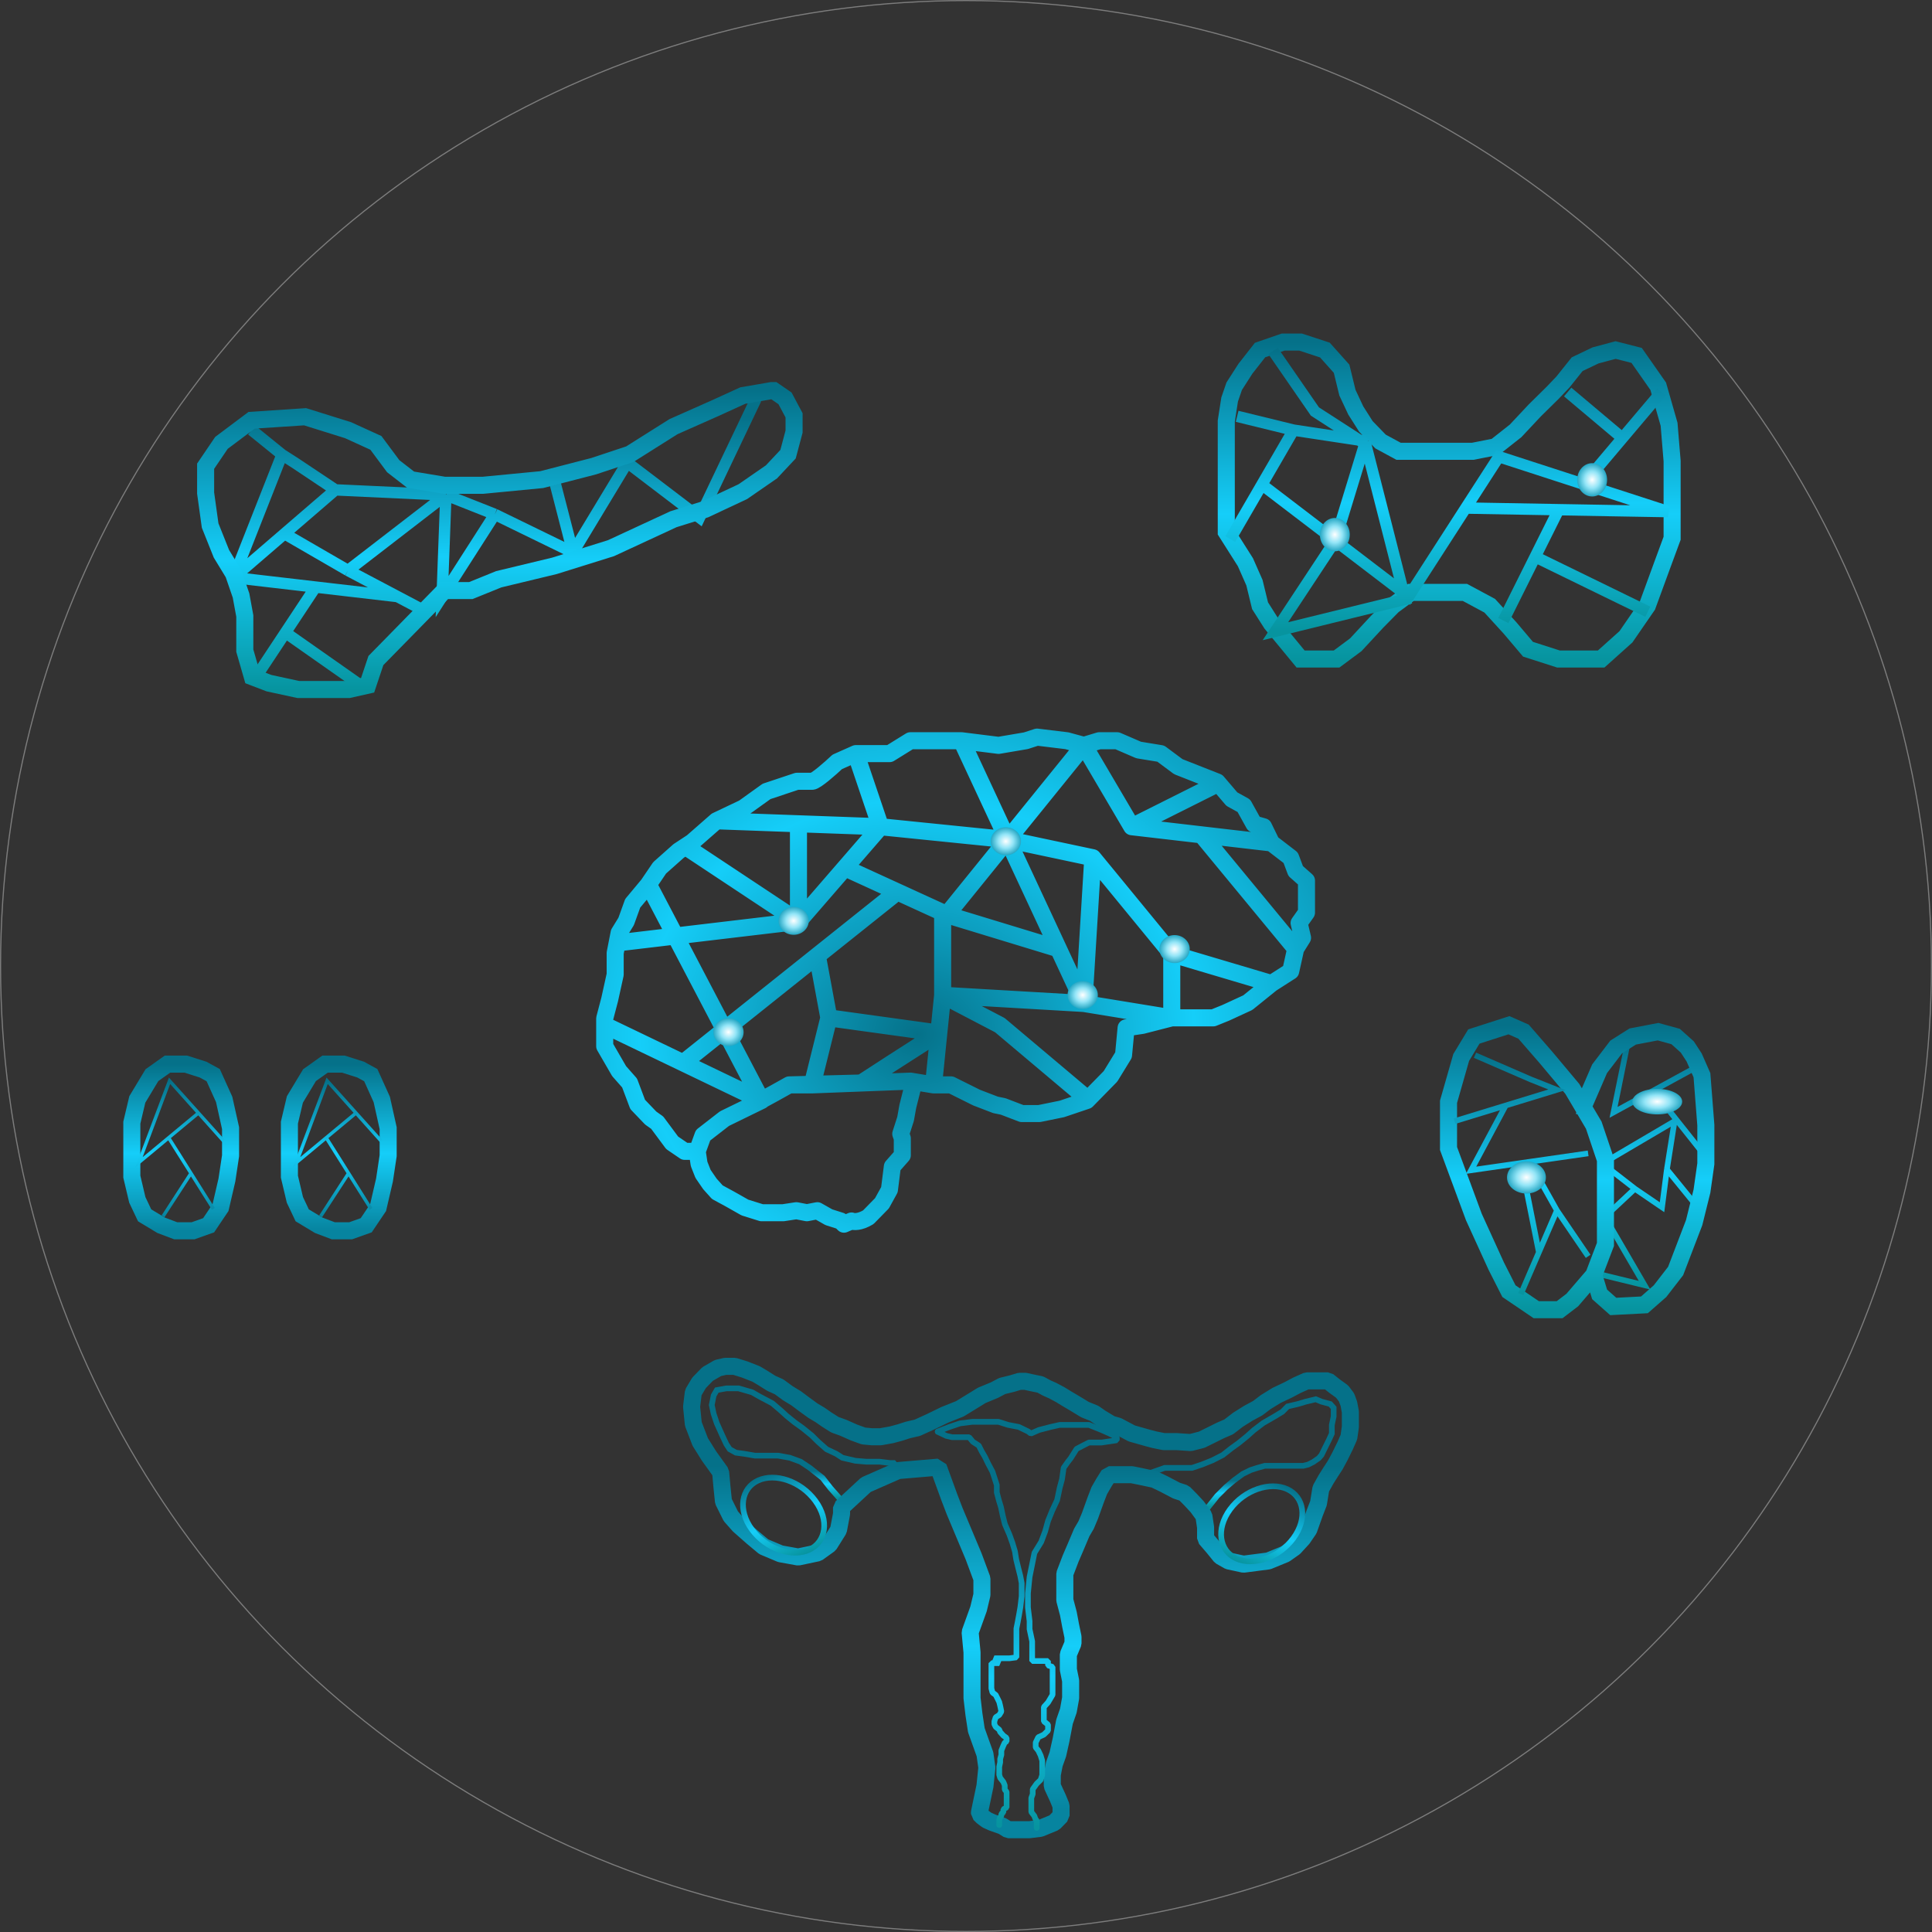<svg width="1700" height="1700" viewBox="0 0 1700 1700" fill="none" xmlns="http://www.w3.org/2000/svg">
<rect x="0" y="0" width="1700" height="1700" fill="#333333" stroke="none"/>
<path d="M196.849 1050.45L199.665 1038.31L202.883 1016.94V992.658L201.15 984.888L197.251 967.405L187.598 946.036L178.749 941.18L163.464 936.323H147.374L133.698 946.036L120.827 967.405L116 987.802V1008.2V1035.39L120.827 1055.79L127.263 1069.39L141.743 1078.13L154.614 1082.99H169.899L183.575 1078.13L194.033 1062.59L196.849 1050.45ZM196.849 1050.45L194.033 1048.31" stroke="url(#paint0_linear_143_1018)" stroke-width="15"/>
<path d="M335.51 1050.45L338.326 1038.31L341.544 1016.94V992.658L339.811 984.888L335.912 967.405L326.259 946.036L317.41 941.18L302.125 936.323H286.035L272.359 946.036L259.488 967.405L254.661 987.802V1008.2V1035.39L259.488 1055.79L265.924 1069.39L280.404 1078.13L293.276 1082.99H308.56L322.236 1078.13L332.695 1062.59L335.51 1050.45ZM335.51 1050.45L332.695 1048.31" stroke="url(#paint1_linear_143_1018)" stroke-width="15"/>
<path d="M196.739 1004.01L174.606 979.326M174.606 979.326L149.194 950.989L122.143 1022.94L148.375 1001.13M174.606 979.326L148.375 1001.13M148.375 1001.13L168.048 1032.39M187.722 1063.65L168.048 1032.39M168.048 1032.39L143.456 1070.28" stroke="url(#paint2_linear_143_1018)" stroke-width="3"/>
<path d="M335.399 1004.01L313.266 979.326M313.266 979.326L287.854 950.989L260.803 1022.94L287.034 1001.13M313.266 979.326L287.034 1001.13M287.034 1001.13L306.708 1032.39M326.382 1063.65L306.708 1032.39M306.708 1032.39L282.116 1070.28" stroke="url(#paint3_linear_143_1018)" stroke-width="3"/>
<path d="M740.622 1320.58L730.748 1309.41L723.771 1300.43L712.441 1291.51L704.428 1286.18L694.964 1282.7L684.601 1280.85H674.101H664.429L654.758 1279.21L647.573 1278.23L642.116 1275.24L639.145 1270.78L635.553 1263.11L630.717 1252.33L627.954 1244.06L626.296 1236.28L627.954 1227.95L630.717 1223.17L639.145 1221.64H649.853L661.873 1225.13L668.229 1228.77L679.558 1234.76L686.95 1241.07L692.2 1245.86L698.97 1251.35L706.293 1256.63L714.307 1263.11L720.179 1268.93L727.363 1275.24L735.791 1279.21L741.249 1282.7L752.647 1285.36L762.319 1286.18H773.925L783.182 1287.32H786.359L789.328 1290.76" stroke="url(#paint4_linear_143_1018)" stroke-width="5"/>
<path d="M1060.94 1328.89L1070.91 1316.38L1078.65 1308.65L1085.55 1302.77L1093.57 1296.9L1100.48 1293.52L1106.35 1291.62L1112.98 1289.77H1118.37H1123.69H1128.45H1133.01H1142.06H1146.83L1151.11 1288.68L1155.6 1286.4L1160.44 1283.02L1162.79 1280.3L1165.76 1274.21L1169.21 1267.3L1171.91 1261.42V1253.86L1173.5 1246.35V1238.78L1170.53 1235.41L1162.79 1233.34L1157.74 1231.22L1148.97 1233.34L1142.06 1235.41L1133.01 1237.53L1128.45 1242.16L1121.55 1246.35L1111.39 1252.22L1103.17 1258.48L1097.02 1263.98L1089.84 1269.8L1083.69 1274.21L1075.95 1280.3L1066.9 1284.93L1057.58 1288.68L1048.8 1291.62H1042.72H1034.43H1024.83L1007.85 1297.6" stroke="url(#paint5_linear_143_1018)" stroke-width="5"/>
<path d="M866.701 1571.47L861.866 1594.6V1596.07L864.56 1598.68L868.359 1601.51L873.333 1603.74L882.038 1606.79L887.15 1610H893.851H905.664L915.404 1608.8L927.701 1603.74L933.642 1597.65V1589L930.81 1582.08L925.905 1571.47V1561.68L927.701 1552.37L930.81 1543.61L933.642 1530.94L936.682 1514.99L940.067 1505.25L942.07 1494.1V1478.97L940.067 1469.07V1455.73L944.143 1446.05V1440.39L942.07 1430.43L940.067 1419.77L936.958 1408.01V1396.48V1384.78L942.07 1371.39L946.215 1361.76L951.88 1348.37L955.679 1341.9L959.064 1333.85L964.176 1319.64L967.285 1311.59L971.361 1304.52L975.713 1297.61H981.101H989.875H995.885L1002.93 1299.02L1015.71 1301.74L1024 1305.71L1035.19 1311.59L1041.96 1313.82L1047.7 1319.64L1053.5 1325.9L1059.3 1333.85L1060.82 1343.97V1353.71L1067.73 1361.76L1073.95 1369.43L1081.13 1373.51L1094.19 1376.34L1116.02 1373.51L1130.87 1367.42L1138.89 1361.76L1146.28 1353.71L1151.67 1345.82L1156.85 1331.23L1160.16 1322.75L1162.24 1309.9L1166.79 1301.74L1170.59 1295.7L1174.95 1289.01L1179.09 1281.34L1183.65 1272.03L1186.9 1264.63L1188.21 1255.54V1242.32L1186.9 1235.25L1184.89 1229.7L1180.96 1224.47L1174.32 1219.68L1168.52 1215.06H1161.13H1149.8L1141.17 1218.92L1133.5 1223L1123.27 1227.85L1113.81 1233.67L1106.62 1239.11L1098.26 1243.63L1089.35 1249.23L1081.13 1255.54L1073.95 1258.64L1065.93 1262.62L1057.44 1266.81L1047.7 1269.31L1035.19 1268.49H1024L1015.71 1266.81L1010.12 1265.34L995.885 1261.31L983.658 1254.84L977.716 1253.15L968.459 1247.54L962.864 1243.63L954.643 1240.31L945.524 1234.76L938.685 1230.73L932.951 1227.19L926.319 1223.66L921.069 1221.32L915.473 1218.27L907.736 1216.69L902.14 1215.44H897.167L890.673 1217.4L881.83 1219.58L875.06 1223.17L863.869 1227.79L855.855 1232.74L844.664 1239.6L831.193 1244.99L818.689 1251.08L807.222 1256.31L798.863 1258.26L791.885 1260.5L784.424 1262.51L774.684 1264.25H767.43L759.831 1263.54L751.472 1260.5L742.008 1256.31L734.616 1253.64L727.639 1249.23L721.56 1244.99L715.411 1241.34L708.434 1236.28L700.489 1230.35L693.236 1225.94L685.637 1220.34L678.659 1217.18L671.06 1212.39L665.396 1209.02L655.172 1204.99L646.329 1202.27H638.246L631.753 1203.74L622.634 1209.02L615.173 1216.69L610.061 1225.23L608.541 1237.8L610.061 1252.93L616.14 1268.77L623.808 1281.06L634.101 1295.37L635.276 1308.43L636.588 1321.11L643.082 1334.17L650.198 1342.23L661.803 1352.46L672.028 1361L686.742 1367.2L702.355 1370.03L719.556 1366.39L729.78 1359.04L733.373 1353.33L737.794 1346.25L740.488 1332.1V1326.34L761.973 1306.42L790.296 1293.96L825.666 1290.97L835.2 1317.14L840.036 1329.76L856.684 1369.43L864.007 1389.13V1403.28L861.037 1415.69L853.645 1436.25L855.303 1454.05V1469.07V1494.1L856.961 1508.24L859.102 1522.39L866.701 1543.61L868.359 1555.42L866.701 1571.47Z" stroke="url(#paint6_linear_143_1018)" stroke-width="15" stroke-linecap="round" stroke-linejoin="bevel"/>
<path d="M825.153 1259.9L832.605 1263.42L837.712 1264.61H843.37H850.132H852.754L856.066 1268.63L861.241 1271.99L863.863 1277.19L866.554 1281.75L869.659 1288.15L873.316 1295.03L877.111 1306.74V1313.25L878.974 1320.3L880.768 1326.15L882.286 1333.42L884.219 1341.12L888.221 1350.33L890.843 1357.65L893.051 1365.03L894.155 1372.08L896.156 1380.26L897.812 1386.77L898.985 1393V1404.61L897.812 1414.37L896.639 1421.14L895.535 1427.11L894.362 1432.96V1458.34L888.221 1459.15H881.113H874.972L879.25 1463.44H872.35V1467.07V1472.38V1480.08V1485.67L873.316 1489.3L876.145 1491.41L877.939 1494.94L879.25 1497.65L880.078 1501.01L881.113 1506L879.25 1509.09L876.145 1511.04L874.972 1514.67V1517.17L876.145 1519.5L879.25 1521.99L880.078 1524.05L882.908 1527.2L885.737 1529.26V1532.24L884.081 1533.43L882.908 1535.93L881.113 1540.32V1544.11L880.078 1547.75V1550.73L879.25 1554.63V1558.54V1561.68L880.078 1564.39L882.908 1568.02L884.081 1570.9V1574.69L885.737 1576.75V1581.2V1586.78V1590.42L882.908 1591.99V1594.7L881.113 1595.89V1597.84L880.078 1599.04L879.25 1601.21V1605.92" stroke="url(#paint7_linear_143_1018)" stroke-width="5" stroke-linecap="round" stroke-linejoin="bevel"/>
<path d="M825.113 1259.62L835.407 1255.6L844.802 1252.44L855.648 1251.08H866.839H878.514L887.08 1253.8L896.475 1255.6L904.765 1259.62L907.045 1261.42L914.229 1258.26L924.454 1255.6L932.467 1253.8H942.208H949.599H958.166L969.288 1258.26L976.403 1261.42L982.69 1264.58V1267.3L969.288 1269.31H958.166L953.33 1271.76L947.32 1274.91L942.208 1283.02L939.583 1286.4L935.921 1291.57L934.47 1301.69L932.467 1309.09L930.187 1319.92L925.904 1329.11L922.174 1338.31L919.618 1347.56L916.164 1356.75L910.223 1366.44L908.219 1376.34L905.939 1387.61L904.489 1401.97V1414.32L905.939 1426.46V1433.48L908.219 1444.25V1461.56H915.335H922.174V1465.39L926.181 1466.73V1475.05V1486.53V1491.27L922.174 1498.01L918.512 1502.04V1506.99V1510.8V1514.61L922.174 1517.55V1522.72L918.512 1526.31L913.608 1528.6L911.328 1533.27V1537.57L913.608 1540.35L915.68 1544.7L917.062 1549.27V1553.19V1557.87V1561.9L915.68 1566.14L912.226 1569.46L908.703 1574.41V1578.66L907.459 1582.08V1588.67V1591.82V1594.38L910.154 1597.92L911.121 1600.64L912.226 1601.95V1608.42" stroke="url(#paint8_linear_143_1018)" stroke-width="5" stroke-linecap="round" stroke-linejoin="bevel"/>
<path d="M717.372 1320.53C730.02 1337.79 726.874 1356.92 711.878 1363.74C696.881 1370.56 674.266 1363.14 661.618 1345.88C648.97 1328.63 652.117 1309.49 667.113 1302.67C682.109 1295.85 704.725 1303.27 717.372 1320.53Z" stroke="url(#paint9_linear_143_1018)" stroke-width="5"/>
<path d="M1138.08 1353.5C1125.44 1370.76 1102.82 1378.18 1087.83 1371.36C1072.83 1364.54 1069.68 1345.4 1082.33 1328.14C1094.98 1310.89 1117.59 1303.47 1132.59 1310.29C1147.59 1317.11 1150.73 1336.24 1138.08 1353.5Z" stroke="url(#paint10_linear_143_1018)" stroke-width="5"/>
<path d="M1432.59 915.799L1419.79 978.775L1454.78 959.67M1489.76 940.565L1454.78 959.67M1454.78 959.67L1475.25 985.497M1495.73 1011.32L1475.25 985.497M1475.25 985.497L1473.46 986.55M1473.46 986.55L1412.11 1022.65V1025.48L1438.56 1046M1473.46 986.55L1466.72 1029.01M1438.56 1046L1462.45 1062.27L1466.72 1029.01M1438.56 1046L1412.11 1070.76L1447.1 1130.91L1403.58 1120.29M1466.72 1029.01L1489.76 1057.32" stroke="url(#paint11_linear_143_1018)" stroke-width="5"/>
<path d="M1402.37 1121.93L1383.5 1143.91L1372.35 1152.42H1351.77L1327.75 1136.11L1316.6 1114.13L1306.74 1092.5L1296.88 1070.87L1285.73 1040.73L1274.58 1010.6V969.472L1285.73 930.472L1296.88 912.036L1312.32 907.072L1327.75 902.108L1340.62 907.781L1350.48 919.126L1360.34 930.472L1366.88 938.272L1383.5 958.126L1392.94 974.081M1402.37 1121.93L1407.52 1138.94L1419.52 1149.58L1446.97 1148.16L1460.69 1136.11L1474.41 1118.38L1490.71 1075.83L1497.57 1048.18L1501 1024.07V990.035L1497.57 946.072L1490.71 930.472L1484.7 921.254L1474.41 912.036L1458.98 907.781L1436.68 912.036L1422.1 921.254L1407.52 940.399L1392.94 974.081M1402.37 1121.93L1405.35 1114.13L1412.66 1094.98V1055.98V1038.25V1020.53L1402.37 990.035L1392.94 974.081M1392.94 974.081L1388.65 972.881" stroke="url(#paint12_linear_143_1018)" stroke-width="15"/>
<path d="M1118.66 548.617L1144.41 579.862H1176.11L1192.95 567.364L1211.78 547.055L1225.64 532.995L1241.49 521.278H1254.37H1289.04L1310.84 532.995L1328.67 552.523L1344.52 571.27L1371.27 579.862H1408.91L1430.7 560.334L1440.11 546.664L1449.53 532.995L1462.4 497.844L1471.32 473.63V439.26V422.466V405.672L1468.65 373.319L1459.1 339.881L1440.11 312.72L1421.61 307.999L1403.96 312.72L1387.79 320.441L1375.23 336.153L1366.31 345.526L1350.46 361.149L1333.62 379.114L1315.79 393.174L1295.98 397.08H1264.28H1230.6L1214.75 388.488L1201.87 375.209L1192.95 361.149L1185.63 345.526L1180.48 324.436L1165.78 307.999L1144.41 301H1129.02L1108.75 307.999L1095.87 324.436L1085.97 339.881L1081.97 351.546L1079.03 370.522V393.174V409.578V435.355V446.291V468.162L1085.97 479.098L1095.87 494.72L1103.8 512.686L1108.75 532.995L1118.66 548.617Z" stroke="url(#paint13_linear_143_1018)" stroke-width="15"/>
<path d="M1297.87 928.507L1346.8 949.741L1369.97 958.943L1324.91 972.745M1279.84 986.547L1324.91 972.745M1324.91 972.745L1294.43 1029.72L1345.94 1022.29M1397.44 1014.86L1345.94 1022.29M1345.94 1022.29L1369.97 1065.11M1397.44 1105.46L1369.97 1065.11M1369.97 1065.11L1354.09 1101.92M1338.21 1138.73L1354.09 1101.92M1354.09 1101.92L1338.21 1022.29" stroke="url(#paint14_linear_143_1018)" stroke-width="5"/>
<ellipse cx="1343.15" cy="1036.04" rx="17.113" ry="14.178" fill="url(#paint15_diamond_143_1018)"/>
<ellipse cx="1458.25" cy="969.342" rx="21.94" ry="11.244" fill="url(#paint16_diamond_143_1018)"/>
<path d="M1120.2 308.776L1157.01 362.085L1201.69 390.93M1201.69 390.93L1236.45 527.354L1122.26 555.419L1174.89 475.708M1201.69 390.93V388.094M1088.59 366.321L1138.15 378.456M1138.15 378.456L1110.34 426.4M1138.15 378.456L1201.69 388.094M1082.54 474.343L1110.34 426.4M1110.34 426.4L1174.89 475.708M1174.89 475.708L1239.43 525.015L1289.7 447.058M1174.89 475.708L1201.69 388.094M1289.7 447.058L1318.86 401.843L1393.34 426.01M1289.7 447.058L1371.49 448.49M1371.49 448.49L1467.81 450.177L1393.34 426.01M1371.49 448.49L1350.82 489.935M1322.84 546.064L1350.82 489.935M1350.82 489.935L1449.93 538.268M1393.34 426.01L1427.59 385.473M1461.85 344.935L1427.59 385.473M1427.59 385.473L1379.43 344.935" stroke="url(#paint17_linear_143_1018)" stroke-width="10"/>
<ellipse cx="1174.53" cy="470.415" rx="13.164" ry="14.666" fill="url(#paint18_diamond_143_1018)"/>
<ellipse cx="1400.95" cy="422.202" rx="13.164" ry="14.666" fill="url(#paint19_diamond_143_1018)"/>
<path d="M606.389 743.256L609.009 740.962M630.401 722.235L654.262 710.896L674.499 696.373L701.229 687.455C704.4 687.455 711.528 687.455 714.67 687.455C717.811 687.455 730.678 676.074 736.718 670.384L753.028 663.122M630.401 722.235L609.009 740.962M630.401 722.235L702.588 724.847M753.028 663.122H782.779L801.052 651.784H846.056M753.028 663.122L774.775 727.458M846.056 651.784L878.676 655.86L902.688 651.784L912.504 648.599L938.781 651.784L953.732 655.86M846.056 651.784L899.894 767.38L931.32 834.855M953.732 655.86L967.173 651.784H983.03L1001.91 659.937L1021.39 663.122L1036.79 674.588L1071.07 688.092L1083.91 703.125L1094.48 708.985L1103.39 725.038L1111.85 727.458L1118.8 741.727M953.732 655.86L833.068 804.917L931.32 834.855M953.732 655.86L995.866 727.458M1118.8 741.727L1135.71 754.722L1140.09 766.442L1149.6 774.85V793.323V803.006L1143.11 812.178L1146.13 825.173L1140.09 834.855M1118.8 741.727L1057.33 734.593M1140.09 834.855L1135.71 854.602L1118.8 865.431M1140.09 834.855L1057.33 734.593M1118.8 865.431L1097.96 882.247L1078.62 891.165L1067.6 895.624H1046H1031.05M1118.8 865.431L1031.05 839.378M609.009 740.962L603.093 744.848M613.487 1013.09H602.463L591.438 1005.57L578.3 987.861L572.561 983.784L561.084 971.808L553.986 952.953L544.773 942.507L532.088 920.594V902.058M613.487 1013.09L615.148 1024.17L618.622 1032.96L624.662 1041.75L631.156 1049.01L642.181 1055L655.47 1062.52L670.119 1067.1H689.147L700.776 1065.32L709.988 1067.1L719.2 1065.32L729.318 1071.05L739.739 1074.36L742.608 1077.17L749.253 1074.36C751.015 1075.17 756.441 1075.64 764.053 1071.05L776.048 1058.79L782.628 1046.85L785.195 1026.46L793.954 1016.53V1001.62L792.595 997.67L796.824 984.548L798.787 973.592L802.865 957.412L801.203 951.297M613.487 1013.09L618.622 998.944L637.499 984.293L659.42 973.592M801.203 951.297L821.44 954.61M801.203 951.297L757.861 952.953M821.44 954.61H836.844L859.346 965.821L875.958 972.191L882.754 973.592L899.064 979.835H914.467L934.402 975.758L956.3 968.369M821.44 954.61L826.069 909.001M956.3 968.369L977.14 947.093L988.618 928.366L990.883 904.415L1005.23 902.249L1031.05 895.624M956.3 968.369L955.48 965.821L879.809 902.058L829.444 875.75M1031.05 895.624V839.378M1031.05 895.624L953.732 882.976M774.775 727.458L702.588 724.847M774.775 727.458L743.428 763.639M774.775 727.458L886.586 738.806L961.585 754.722M702.588 724.847V810.777M702.588 810.777L743.428 763.639M702.588 810.777L603.093 744.848M702.588 810.777L543.037 829.695M743.428 763.639L829.444 803.006V839.378V875.75M829.444 875.75L953.732 882.976M829.444 875.75L826.069 909.001M1031.05 839.378L961.585 754.722M961.585 754.722L953.732 882.976M953.732 882.976L931.32 834.855M995.866 727.458L1067.6 691.532M995.866 727.458L1057.33 734.593M603.093 744.848L597.177 748.734L580.414 763.639L570.296 778.545L556.704 794.852L550.965 810.777L544.773 820.841L543.037 829.695M543.037 829.695L541.3 838.55V857.532L536.467 879.445L532.088 896.134V902.058M572.561 782.112L670.119 968.369M670.119 968.369L601.103 935.213M670.119 968.369L659.42 973.592M532.088 902.058L601.103 935.213M601.103 935.213L719.2 840.92M785.195 788.227L752.198 814.574L719.2 840.92M719.2 840.92L729.318 895.624M729.318 895.624L784.374 903.236L826.069 909.001M729.318 895.624L714.67 954.61M826.069 909.001L785.195 935.213L757.861 952.953M714.67 954.61L757.861 952.953M714.67 954.61H694.433M757.861 952.953L694.433 954.61M694.433 954.61C674.982 965.617 662.986 971.851 659.42 973.592" stroke="url(#paint20_radial_143_1018)" stroke-width="15" stroke-linecap="round" stroke-linejoin="round"/>
<ellipse cx="885.052" cy="740.246" rx="13.332" ry="12.328" fill="url(#paint21_diamond_143_1018)"/>
<ellipse cx="698.329" cy="810.232" rx="13.332" ry="12.328" fill="url(#paint22_diamond_143_1018)"/>
<ellipse cx="952.687" cy="875.551" rx="13.332" ry="12.328" fill="url(#paint23_diamond_143_1018)"/>
<ellipse cx="640.987" cy="908.213" rx="13.332" ry="12.328" fill="url(#paint24_diamond_143_1018)"/>
<ellipse cx="1033.55" cy="835.116" rx="13.332" ry="12.328" fill="url(#paint25_diamond_143_1018)"/>
<path d="M221.452 378.429L248.153 400.038M295.096 431.04L259.454 407.248L248.153 400.038M295.096 431.04L250.326 469.612M295.096 431.04L392.336 435.546M205.556 508.184L248.153 400.038M205.556 508.184L250.326 469.612M205.556 508.184L277.654 516.565M250.326 469.612L306.232 501.976M374.453 537.984L349.752 524.947M306.232 501.976L349.752 524.947M306.232 501.976L392.336 435.546M349.752 524.947L277.654 516.565M277.654 516.565L251.14 556.609M222.777 599.447L251.14 556.609M251.14 556.609L322.79 606.897M392.336 435.546L435.388 452.579M392.336 435.546L389.024 524.947L435.388 452.579M504.154 486.076L551.961 406.988L615.545 455.413L665.221 351.112M504.154 486.076L435.388 452.579M504.154 486.076L488.716 426.199" stroke="url(#paint26_linear_143_1018)" stroke-width="10"/>
<path d="M391.096 519.656L346.013 565.669L330.765 581.214L324.097 601.111L323.472 602.976L306.898 606.707H262.478L236.622 601.111L222.037 595.515L215.407 572.509V542.041L212.092 524.009L205.462 504.733L194.855 487.323L184.91 462.451L180.932 433.849V410.22L194.855 389.701L221.374 369.804L268.445 366.695L287.34 372.602L306.235 378.509L330.765 389.701L346.013 410.22L361.262 422.034L387.707 426.444L391.096 427.009H424.908L476.62 422.034L522.365 410.22L554.188 399.65L592.641 375.4L629.104 359.233L653.635 348.041L668.22 345.554L678.828 343.688H680.817L690.761 350.528L698.717 365.451V379.753L693.413 399.65L678.828 415.195L653.635 432.605L620.486 448.15L592.641 456.855L537.614 482.348L487.89 497.893L438.83 509.707L414.3 519.656H391.096ZM391.096 519.656L387.707 523.115" stroke="url(#paint27_linear_143_1018)" stroke-width="15"/>
<circle cx="850" cy="850" r="849.5" stroke="white" stroke-opacity="0.36"/>
<defs>
<linearGradient id="paint0_linear_143_1018" x1="159.441" y1="936.323" x2="159.441" y2="1082.99" gradientUnits="userSpaceOnUse">
<stop stop-color="#057189"/>
<stop offset="0.536" stop-color="#15CEF9"/>
<stop offset="1" stop-color="#07849F"/>
</linearGradient>
<linearGradient id="paint1_linear_143_1018" x1="298.102" y1="936.323" x2="298.102" y2="1082.99" gradientUnits="userSpaceOnUse">
<stop stop-color="#057189"/>
<stop offset="0.536" stop-color="#15CEF9"/>
<stop offset="1" stop-color="#07849F"/>
</linearGradient>
<linearGradient id="paint2_linear_143_1018" x1="159.441" y1="950.989" x2="159.441" y2="1070.28" gradientUnits="userSpaceOnUse">
<stop stop-color="#057189"/>
<stop offset="0.536" stop-color="#15CEF9"/>
<stop offset="1" stop-color="#07849F"/>
</linearGradient>
<linearGradient id="paint3_linear_143_1018" x1="298.101" y1="950.989" x2="298.101" y2="1070.28" gradientUnits="userSpaceOnUse">
<stop stop-color="#057189"/>
<stop offset="0.536" stop-color="#15CEF9"/>
<stop offset="1" stop-color="#07849F"/>
</linearGradient>
<linearGradient id="paint4_linear_143_1018" x1="690.856" y1="1294.43" x2="690.856" y2="1317.68" gradientUnits="userSpaceOnUse">
<stop stop-color="#057189"/>
<stop offset="0.495" stop-color="#15CEF9"/>
<stop offset="1" stop-color="#07949F"/>
</linearGradient>
<linearGradient id="paint5_linear_143_1018" x1="1074.78" y1="1302.77" x2="1074.78" y2="1325.63" gradientUnits="userSpaceOnUse">
<stop stop-color="#057189"/>
<stop offset="0.484" stop-color="#15CEF9"/>
<stop offset="1" stop-color="#07949F"/>
</linearGradient>
<linearGradient id="paint6_linear_143_1018" x1="898.376" y1="1289.99" x2="898.376" y2="1593.56" gradientUnits="userSpaceOnUse">
<stop stop-color="#057189"/>
<stop offset="0.521" stop-color="#15CEF9"/>
<stop offset="1" stop-color="#07849F"/>
</linearGradient>
<linearGradient id="paint7_linear_143_1018" x1="862.069" y1="1337.27" x2="862.069" y2="1605" gradientUnits="userSpaceOnUse">
<stop stop-color="#057189"/>
<stop offset="0.521" stop-color="#15CEF9"/>
<stop offset="1" stop-color="#07949F"/>
</linearGradient>
<linearGradient id="paint8_linear_143_1018" x1="903.902" y1="1330.98" x2="903.902" y2="1607.47" gradientUnits="userSpaceOnUse">
<stop stop-color="#057189"/>
<stop offset="0.521" stop-color="#15CEF9"/>
<stop offset="1" stop-color="#07949F"/>
</linearGradient>
<linearGradient id="paint9_linear_143_1018" x1="665.635" y1="1300.65" x2="698.347" y2="1372.59" gradientUnits="userSpaceOnUse">
<stop stop-color="#057189"/>
<stop offset="0.531" stop-color="#15CEF9"/>
<stop offset="1" stop-color="#07949F"/>
</linearGradient>
<linearGradient id="paint10_linear_143_1018" x1="1134.07" y1="1308.27" x2="1101.36" y2="1380.2" gradientUnits="userSpaceOnUse">
<stop stop-color="#057189"/>
<stop offset="0.531" stop-color="#15CEF9"/>
<stop offset="1" stop-color="#07949F"/>
</linearGradient>
<linearGradient id="paint11_linear_143_1018" x1="1449.66" y1="915.799" x2="1449.66" y2="1130.91" gradientUnits="userSpaceOnUse">
<stop stop-color="#057189"/>
<stop offset="0.542" stop-color="#15CEF9"/>
<stop offset="1" stop-color="#07949F"/>
</linearGradient>
<linearGradient id="paint12_linear_143_1018" x1="1387.79" y1="902.108" x2="1387.79" y2="1152.42" gradientUnits="userSpaceOnUse">
<stop stop-color="#057189"/>
<stop offset="0.542" stop-color="#15CEF9"/>
<stop offset="1" stop-color="#07949F"/>
</linearGradient>
<linearGradient id="paint13_linear_143_1018" x1="1275.18" y1="301" x2="1275.18" y2="579.862" gradientUnits="userSpaceOnUse">
<stop stop-color="#057189"/>
<stop offset="0.542" stop-color="#15CEF9"/>
<stop offset="1" stop-color="#07949F"/>
</linearGradient>
<linearGradient id="paint14_linear_143_1018" x1="1338.64" y1="928.507" x2="1338.64" y2="1138.73" gradientUnits="userSpaceOnUse">
<stop stop-color="#057189"/>
<stop offset="0.542" stop-color="#15CEF9"/>
<stop offset="1" stop-color="#07949F"/>
</linearGradient>
<radialGradient id="paint15_diamond_143_1018" cx="0" cy="0" r="1" gradientUnits="userSpaceOnUse" gradientTransform="translate(1343.15 1036.04) rotate(90) scale(14.178 17.113)">
<stop stop-color="white"/>
<stop offset="0.5" stop-color="#93E5F7"/>
<stop offset="1" stop-color="#25A7C4"/>
</radialGradient>
<radialGradient id="paint16_diamond_143_1018" cx="0" cy="0" r="1" gradientUnits="userSpaceOnUse" gradientTransform="translate(1458.25 969.342) rotate(90) scale(11.244 21.94)">
<stop stop-color="white"/>
<stop offset="0.5" stop-color="#93E5F7"/>
<stop offset="1" stop-color="#25A7C4"/>
</radialGradient>
<linearGradient id="paint17_linear_143_1018" x1="1275.17" y1="308.776" x2="1275.17" y2="555.419" gradientUnits="userSpaceOnUse">
<stop stop-color="#057189"/>
<stop offset="0.542" stop-color="#15CEF9"/>
<stop offset="1" stop-color="#07949F"/>
</linearGradient>
<radialGradient id="paint18_diamond_143_1018" cx="0" cy="0" r="1" gradientUnits="userSpaceOnUse" gradientTransform="translate(1174.53 470.415) rotate(90) scale(14.666 13.164)">
<stop stop-color="white"/>
<stop offset="0.5" stop-color="#93E5F7"/>
<stop offset="1" stop-color="#25A7C4"/>
</radialGradient>
<radialGradient id="paint19_diamond_143_1018" cx="0" cy="0" r="1" gradientUnits="userSpaceOnUse" gradientTransform="translate(1400.95 422.202) rotate(90) scale(14.666 13.164)">
<stop stop-color="white"/>
<stop offset="0.5" stop-color="#93E5F7"/>
<stop offset="1" stop-color="#25A7C4"/>
</radialGradient>
<radialGradient id="paint20_radial_143_1018" cx="0" cy="0" r="1" gradientUnits="userSpaceOnUse" gradientTransform="translate(807.029 910.271) rotate(90) scale(389.203 459.461)">
<stop stop-color="#057189"/>
<stop offset="0.531" stop-color="#15CEF9"/>
<stop offset="1" stop-color="#07849F"/>
</radialGradient>
<radialGradient id="paint21_diamond_143_1018" cx="0" cy="0" r="1" gradientUnits="userSpaceOnUse" gradientTransform="translate(885.052 740.246) rotate(90) scale(12.328 13.332)">
<stop stop-color="white"/>
<stop offset="0.5" stop-color="#93E5F7"/>
<stop offset="1" stop-color="#25A7C4"/>
</radialGradient>
<radialGradient id="paint22_diamond_143_1018" cx="0" cy="0" r="1" gradientUnits="userSpaceOnUse" gradientTransform="translate(698.329 810.232) rotate(90) scale(12.328 13.332)">
<stop stop-color="white"/>
<stop offset="0.5" stop-color="#93E5F7"/>
<stop offset="1" stop-color="#25A7C4"/>
</radialGradient>
<radialGradient id="paint23_diamond_143_1018" cx="0" cy="0" r="1" gradientUnits="userSpaceOnUse" gradientTransform="translate(952.687 875.551) rotate(90) scale(12.328 13.332)">
<stop stop-color="white"/>
<stop offset="0.5" stop-color="#93E5F7"/>
<stop offset="1" stop-color="#25A7C4"/>
</radialGradient>
<radialGradient id="paint24_diamond_143_1018" cx="0" cy="0" r="1" gradientUnits="userSpaceOnUse" gradientTransform="translate(640.987 908.213) rotate(90) scale(12.328 13.332)">
<stop stop-color="white"/>
<stop offset="0.5" stop-color="#93E5F7"/>
<stop offset="1" stop-color="#25A7C4"/>
</radialGradient>
<radialGradient id="paint25_diamond_143_1018" cx="0" cy="0" r="1" gradientUnits="userSpaceOnUse" gradientTransform="translate(1033.55 835.116) rotate(90) scale(12.328 13.332)">
<stop stop-color="white"/>
<stop offset="0.5" stop-color="#93E5F7"/>
<stop offset="1" stop-color="#25A7C4"/>
</radialGradient>
<linearGradient id="paint26_linear_143_1018" x1="435.388" y1="351.112" x2="435.388" y2="606.897" gradientUnits="userSpaceOnUse">
<stop offset="0.062" stop-color="#057189"/>
<stop offset="0.542" stop-color="#15CEF9"/>
<stop offset="1" stop-color="#07949F"/>
<stop offset="1" stop-color="#07949F"/>
</linearGradient>
<linearGradient id="paint27_linear_143_1018" x1="439.825" y1="343.688" x2="439.825" y2="606.707" gradientUnits="userSpaceOnUse">
<stop stop-color="#057189"/>
<stop offset="0.568" stop-color="#15CEF9"/>
<stop offset="1" stop-color="#07949F"/>
</linearGradient>
</defs>
</svg>
